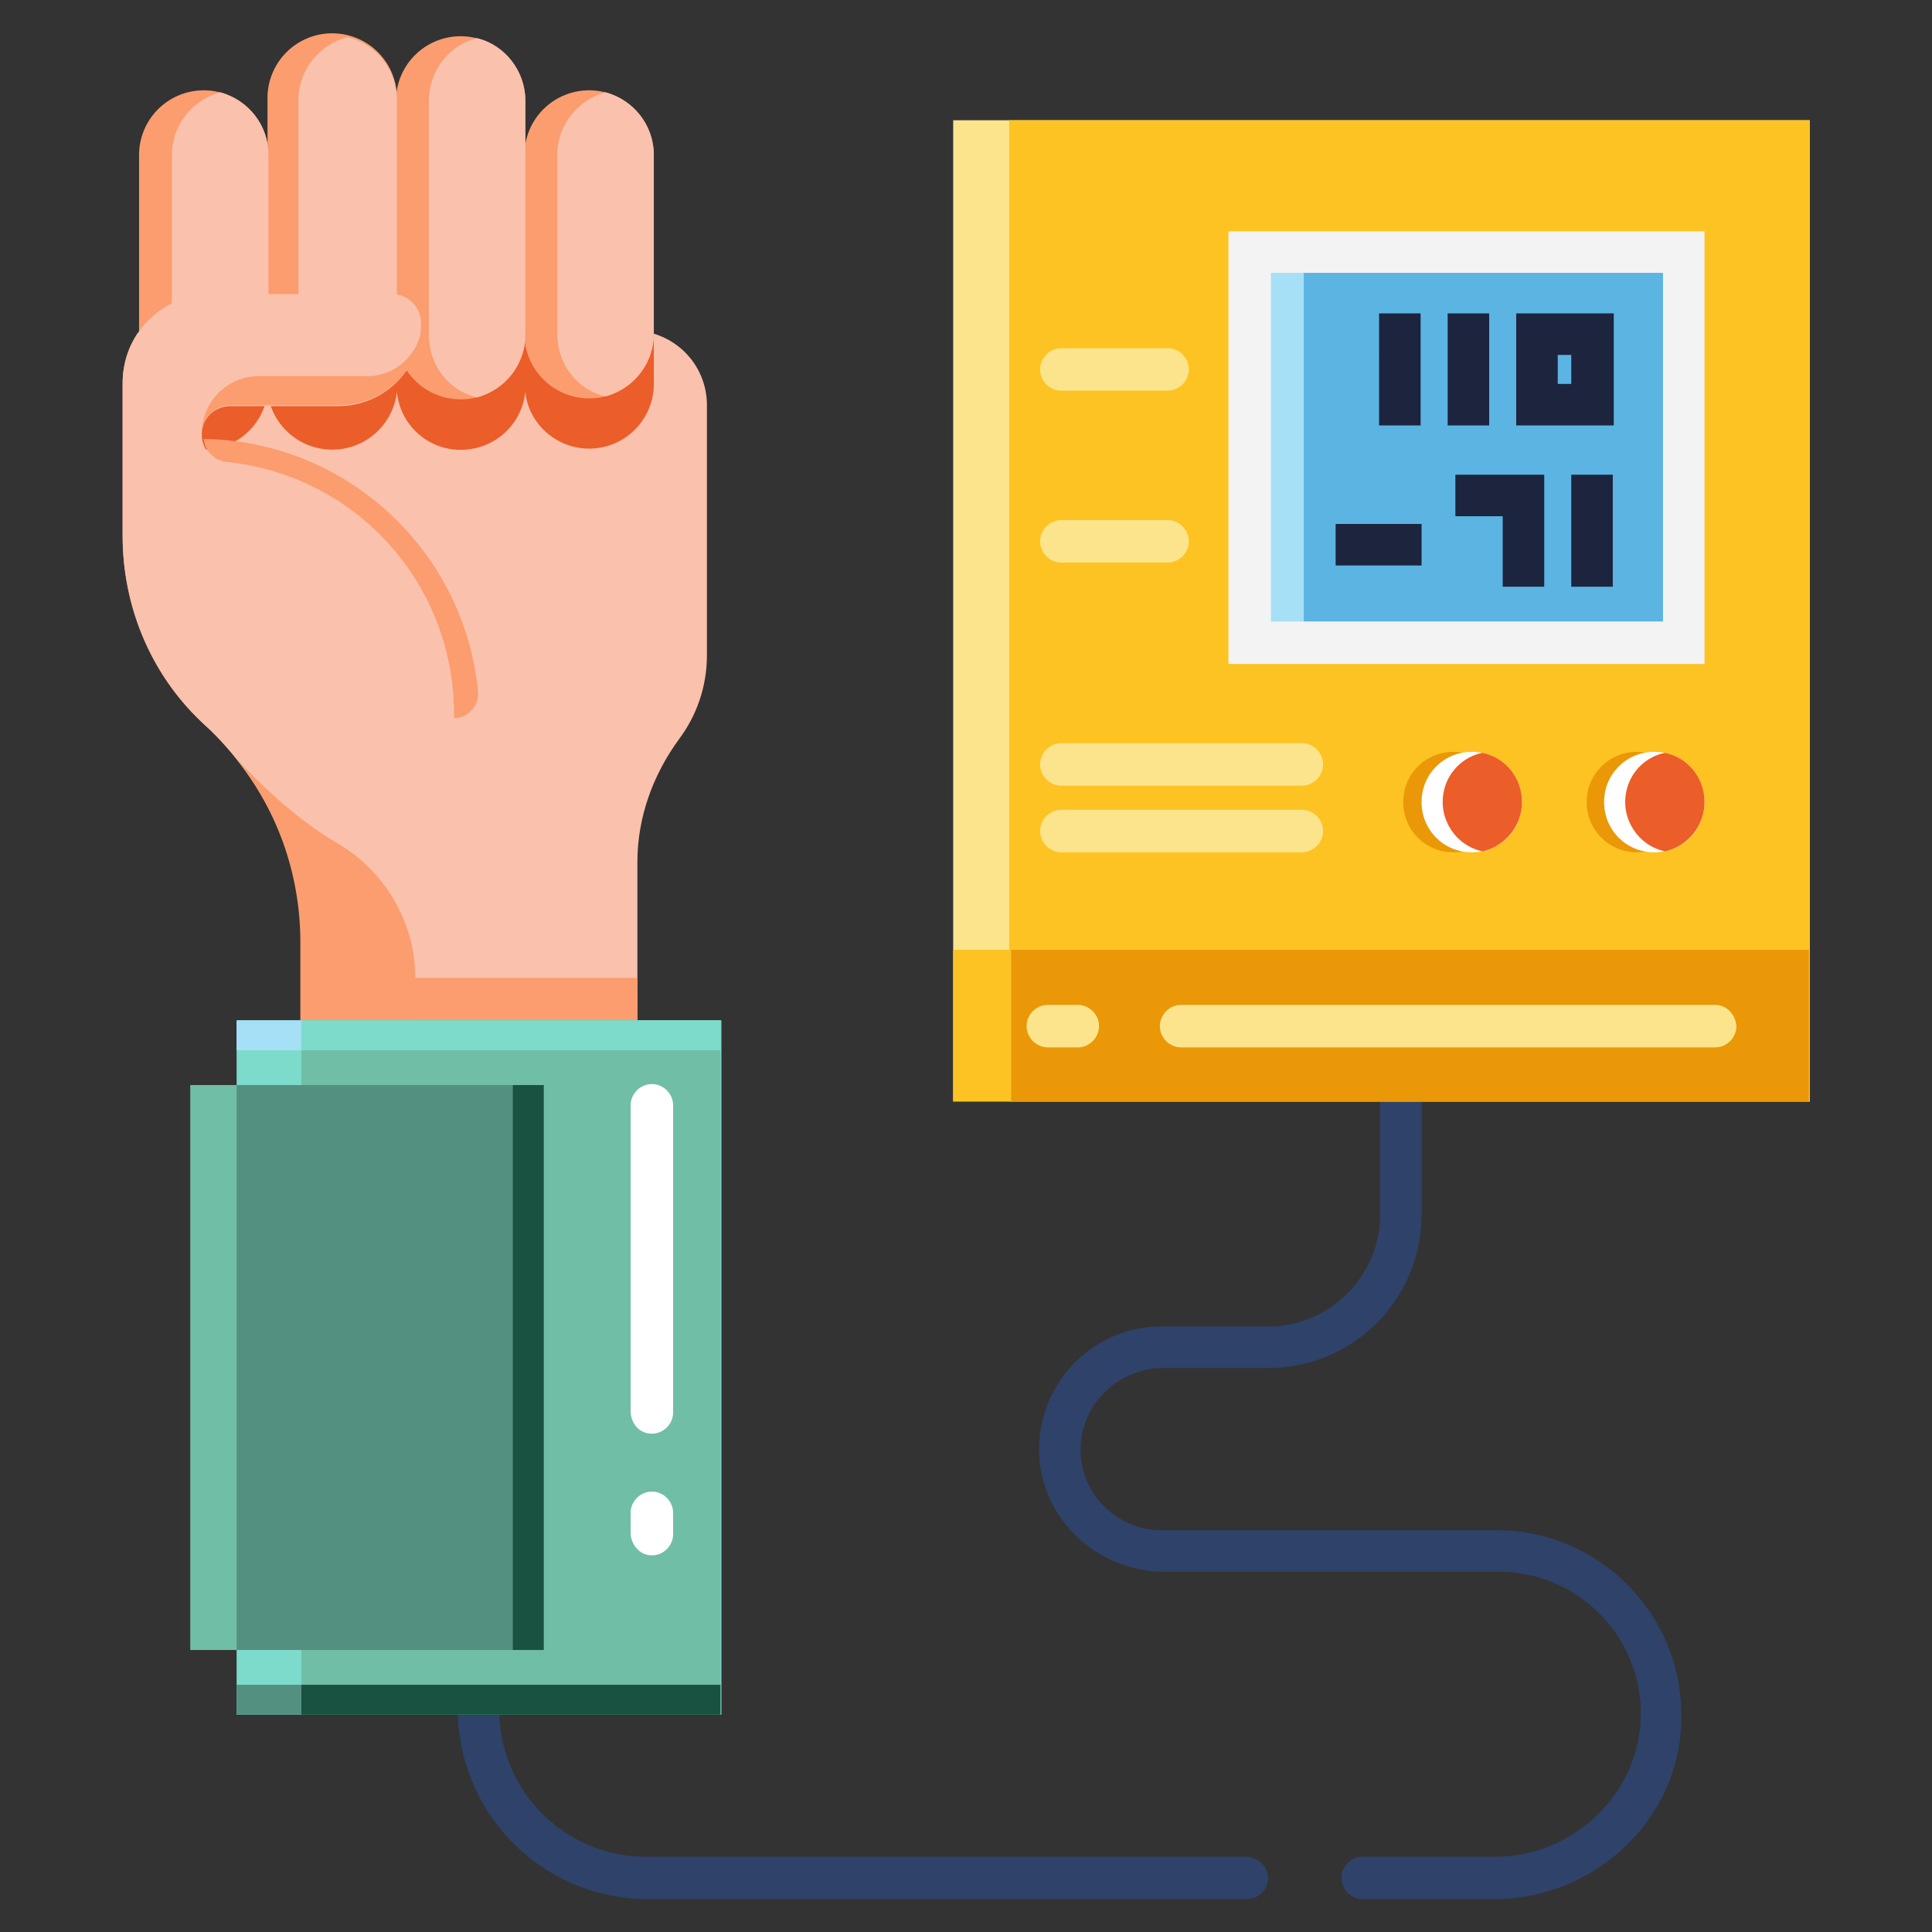 <svg viewBox="0 0 266.67 266.67" height="266.67" width="266.67" xml:space="preserve"><rect x="0" y="0" width="266.67" height="266.67" fill="#333333" stroke="none"/><defs><clipPath id="a" clipPathUnits="userSpaceOnUse"><path d="M0 200h200V0H0Z"/></clipPath></defs><g clip-path="url(#a)" transform="matrix(1.333 0 0 -1.333 0 266.67)"><path style="fill:#2e426a;fill-opacity:1;fill-rule:nonzero;stroke:none" d="M0 0c0-1.2-1-2.2-2.2-2.2h-62.1a19.7 19.7 0 0 0-19.6 19.6h4.3c0-8.4 6.8-15.2 15.2-15.2h62.2C-.9 2.1 0 1.1 0 0m23.4-2.2H9.8c-1.2 0-2.2 1-2.2 2.2 0 1.2 1 2.2 2.2 2.2h13.7c8.3 0 15.2 6.8 15.1 15a14.7 14.7 0 0 1-14.8 14.5h-34.5c-6.9 0-12.8 5.4-13 12.3-.2 7 5.3 12.9 12.3 13.1H0c6.4 0 11.6 5.2 11.6 11.6v12.1h4.3V68.7c0-8.8-7.1-15.9-15.9-15.9h-10.8c-4.5 0-8.4-3.5-8.6-8.1-.2-4.6 3.4-8.5 8.1-8.7h35c10.4 0 18.9-8.4 19.1-18.8.3-10.7-8.7-19.4-19.4-19.4" transform="translate(131.3 5.6)"/><path style="fill:#fce48c;fill-opacity:1;fill-rule:nonzero;stroke:none" d="M98.7 187.6h88.7V86H98.7Z"/><path style="fill:#fdc323;fill-opacity:1;fill-rule:nonzero;stroke:none" d="M0 0h82.9v-101.6H0V0" transform="translate(104.5 187.6)"/><path style="fill:#fdc323;fill-opacity:1;fill-rule:nonzero;stroke:none" d="M98.7 101.7h88.7V86H98.7Z"/><path style="fill:#ea9807;fill-opacity:1;fill-rule:nonzero;stroke:none" d="M0 0h82.6v-15.7H0V0" transform="translate(104.7 101.7)"/><path style="fill:#fce48c;fill-opacity:1;fill-rule:nonzero;stroke:none" d="M0 0h-3.1c-1.2 0-2.2-1-2.2-2.2 0-1.2 1-2.2 2.2-2.2H0c1.2 0 2.2 1 2.2 2.2C2.2-1 1.2 0 0 0m66 0H10.7C9.5 0 8.5-1 8.5-2.2c0-1.2 1-2.2 2.2-2.2H66c1.2 0 2.2 1 2.2 2.2C68.1-1 67.2 0 66 0" transform="translate(111.6 96)"/><path style="fill:#ea9807;fill-opacity:1;fill-rule:nonzero;stroke:none" d="M0 0c0-2.9-2.3-5.2-5.2-5.2-2.9 0-5.2 2.3-5.2 5.2 0 2.9 2.3 5.2 5.2 5.2C-2.4 5.2 0 2.9 0 0m-19 0c0-2.9-2.3-5.2-5.2-5.2-2.9 0-5.2 2.3-5.2 5.2 0 2.9 2.3 5.2 5.2 5.2 2.9 0 5.2-2.3 5.2-5.2" transform="translate(174.7 117)"/><path style="fill:#fff;fill-opacity:1;fill-rule:nonzero;stroke:none" d="M0 0c0-2.9-2.3-5.2-5.2-5.2-2.9 0-5.2 2.3-5.2 5.2 0 2.9 2.3 5.2 5.2 5.2C-2.3 5.2 0 2.9 0 0m-18.9 0c0-2.9-2.3-5.2-5.2-5.2-2.9 0-5.2 2.3-5.2 5.2 0 2.9 2.3 5.2 5.2 5.2 2.9 0 5.2-2.3 5.2-5.2" transform="translate(176.5 117)"/><path style="fill:#eb5d29;fill-opacity:1;fill-rule:nonzero;stroke:none" d="M0 0c0-2.5-1.8-4.6-4.1-5.1-2.8.6-4.6 3.4-4 6.2.4 2 2 3.6 4 4C-1.7 4.6 0 2.5 0 0m-18.9 0c0-2.5-1.8-4.6-4.1-5.1-2.8.6-4.6 3.4-4 6.2.4 2 2 3.6 4 4 2.4-.5 4.1-2.6 4.1-5.1" transform="translate(176.5 117)"/><path style="fill:#a6e0f6;fill-opacity:1;fill-rule:nonzero;stroke:none" d="M129.4 173.9h45v-40.4h-45z"/><path style="fill:#5cb4e2;fill-opacity:1;fill-rule:nonzero;stroke:none" d="M135 173.6h39.4v-40.4H135Z"/><path style="fill:#f3f3f3;fill-opacity:1;fill-rule:nonzero;stroke:none" d="M0 0h-40.6v36.1H0Zm4.3 40.4H-45V-4.4H4.3Z" transform="translate(172.2 135.7)"/><path style="fill:#1c243e;fill-opacity:1;fill-rule:nonzero;stroke:none" d="M138.3 145.8h8.9v-4.3h-8.9zm24.4 14.5h-1.4v3h1.4zm4.4 7.3H157V156h10.1zm-4.4-16.7h4.3v-11.6h-4.3zm-12-4.3h4.9v-7.3h4.3v11.6h-9.2zm-.8 21h4.3V156h-4.3zm-7.1 0h4.3V156h-4.3z"/><path style="fill:#fce48c;fill-opacity:1;fill-rule:nonzero;stroke:none" d="M0 0h-24.9c-1.2 0-2.2-1-2.2-2.2 0-1.2 1-2.2 2.2-2.2H0c1.2 0 2.2 1 2.2 2.2C2.2-1 1.2 0 0 0m0 6.9h-24.9c-1.2 0-2.2-1-2.2-2.2 0-1.2 1-2.2 2.2-2.2H0c1.2 0 2.2 1 2.2 2.2 0 1.2-1 2.2-2.2 2.2M-13.9 30h-11c-1.2 0-2.2-1-2.2-2.2 0-1.2 1-2.2 2.2-2.2h11c1.2 0 2.2 1 2.2 2.2 0 1.2-1 2.2-2.2 2.2m0 17.8h-11c-1.2 0-2.2-1-2.2-2.2 0-1.2 1-2.2 2.2-2.2h11c1.2 0 2.2 1 2.2 2.2 0 1.2-1 2.2-2.2 2.2" transform="translate(134.8 116.2)"/><path style="fill:#fac1ac;fill-opacity:1;fill-rule:nonzero;stroke:none" d="M0 0c3.3-1 5.5-4 5.5-7.4v-25.9c0-3.3-1.1-6.3-2.9-8.7-2.7-3.7-4.3-8.1-4.3-12.7v-23.6h-34.8V-63c0 8.6-3.7 16.6-10 22.5-5.4 5.1-8.5 12.2-8.5 19.6v15.8c0 1.9.6 3.8 1.6 5.2C-53.3.2 0 0 0 0" transform="translate(67.7 165.5)"/><path style="fill:#eb5d29;fill-opacity:1;fill-rule:nonzero;stroke:none" d="M0 0v-5.4c0-3.7-3-6.7-6.7-6.7-3.4 0-6.3 2.6-6.6 5.9-.4-3.7-3.6-6.3-7.3-6-3.2.3-5.7 2.8-6 6a6.74 6.74 0 0 0-13.4 0c-.3-3.4-3.2-6-6.6-6-3.7 0-6.7 3-6.7 6.7v5.4c-.1-3.6 2.9-6.6 6.6-6.7 3.5-.1 6.5 2.6 6.8 6.1.3-3.7 3.6-6.4 7.3-6.1 3.2.3 5.8 2.9 6.1 6.1.4-3.7 3.7-6.3 7.3-6 3.1.3 5.6 2.8 5.9 5.9.4-3.7 3.7-6.3 7.4-5.9.3 0 .6.1.9.2 2.9.8 5 3.4 5 6.5" transform="translate(67.7 165.7)"/><path style="fill:#fb9d6e;fill-opacity:1;fill-rule:nonzero;stroke:none" d="M0 0v-18.5a6.7 6.7 0 0 0-13.4 0V0A6.7 6.7 0 0 0 0 0" transform="translate(67.7 184)"/><path style="fill:#fb9d6e;fill-opacity:1;fill-rule:nonzero;stroke:none" d="M0 0v-24.2a6.7 6.7 0 0 0-13.4 0V0A6.7 6.7 0 0 0 0 0" transform="translate(54.4 189.6)"/><path style="fill:#fb9d6e;fill-opacity:1;fill-rule:nonzero;stroke:none" d="M0 0v-24.3a6.7 6.7 0 0 0-13.4 0V0A6.7 6.7 0 0 0 0 .4Z" transform="translate(41.1 189.7)"/><path style="fill:#fb9d6e;fill-opacity:1;fill-rule:nonzero;stroke:none" d="M0 0v-18.5a6.7 6.7 0 0 0-13.4 0V0A6.7 6.7 0 0 0 0 0" transform="translate(27.8 184)"/><path style="fill:#fac1ac;fill-opacity:1;fill-rule:nonzero;stroke:none" d="M0 0v-18.5c0-3.1-2.1-5.7-5-6.5-3 .7-5 3.4-5 6.5V0c0 3.1 2.1 5.7 5 6.5 2.9-.8 5-3.4 5-6.5m13.3 5.7v-24.3c0-3.1-2.2-5.8-5.1-6.5-3 .7-5.1 3.4-5.1 6.5V5.7c0 3.1 2.2 5.8 5.1 6.5 3-.7 5.1-3.4 5.1-6.5m13.3-.1v-24.2c0-3.1-2.1-5.7-5-6.5-3 .7-5 3.4-5 6.5V5.6c0 3.1 2.1 5.8 5 6.5 2.9-.7 5-3.4 5-6.5M39.9 0v-18.5c0-3.1-2.1-5.7-5-6.5-3 .7-5 3.4-5 6.5V0c0 3.1 2.1 5.7 5 6.5 2.9-.8 5-3.4 5-6.5" transform="translate(27.8 184)"/><path style="fill:#fb9d6e;fill-opacity:1;fill-rule:nonzero;stroke:none" d="M0 0a26.13 26.13 0 0 0 23.4-26v-.5c1.5 0 2.6 1.3 2.5 2.7C24.5-9.1 12.2 2.2-2.5 2.4-2.4 1.1-1.3.1 0 0" transform="translate(23.6 152.2)"/><path style="fill:#fac1ac;fill-opacity:1;fill-rule:nonzero;stroke:none" d="M0 0a26.1 26.1 0 0 1-23.4 25.9c-1.5.2-2.7 1.4-2.7 2.9v.1c0 1.6 1.3 2.9 3 2.9H-12c4.8 0 8.6 3.8 8.6 8.6a3 3 0 0 1-3 3h-18.7c-5.1 0-9.2-4.1-9.2-9.2V18.3c0-7.5 3.1-14.7 8.7-19.7.6-.5 1.1-1.1 1.7-1.6 5.2-5.6 8.1-13 8.1-20.6v-15.2H0Z" transform="translate(47 126.2)"/><path style="fill:#fb9d6e;fill-opacity:1;fill-rule:nonzero;stroke:none" d="M0 0h-22.9c0 5.7-3.1 11-8 13.9-4.5 2.6-8.5 6.6-10.7 9 4.4-5.4 6.8-12.2 6.8-19.2v-15.2h11.9v7.1h23V0zm-22.2 67.9c0-4.8-3.9-8.6-8.6-8.6H-42c-1.6 0-2.9-1.3-3-2.9 0 3.2 2.6 5.9 5.9 5.9H-28a5.7 5.7 0 0 1 5.8 5.6" transform="translate(65.9 98.8)"/><path style="fill:#7ddbcb;fill-opacity:1;fill-rule:nonzero;stroke:none" d="M0 0v-6.7h50.2v71.9H0v-6.7" transform="translate(24.5 29.2)"/><path style="fill:#71bea7;fill-opacity:1;fill-rule:nonzero;stroke:none" d="M0 0v-6.7h43.4v71.9H0v-6.7" transform="translate(31.2 29.2)"/><path style="fill:#71bea7;fill-opacity:1;fill-rule:nonzero;stroke:none" d="M19.7 87.7h36.6V29.2H19.7Z"/><path style="fill:#549080;fill-opacity:1;fill-rule:nonzero;stroke:none" d="M24.5 87.7h31.8V29.2H24.5Z"/><path style="fill:#195240;fill-opacity:1;fill-rule:nonzero;stroke:none" d="M53.1 87.7h3.2V29.2h-3.2z"/><path style="fill:#fff;fill-opacity:1;fill-rule:nonzero;stroke:none" d="M0 0c1.2 0 2.2 1 2.2 2.2v2.2c0 1.2-1 2.2-2.2 2.2-1.2 0-2.2-1-2.2-2.2V2.2C-2.1 1-1.2 0 0 0m0 12.6c1.2 0 2.2 1 2.2 2.2v31.8c0 1.2-1 2.2-2.2 2.2-1.2 0-2.2-1-2.2-2.2V14.8c.1-1.3 1-2.2 2.2-2.2" transform="translate(67.5 39)"/><path style="fill:#549080;fill-opacity:1;fill-rule:nonzero;stroke:none" d="M24.5 25.6h6.7v-3.1h-6.7z"/><path style="fill:#195240;fill-opacity:1;fill-rule:nonzero;stroke:none" d="M31.2 25.6h43.4v-3.1H31.2Z"/><path style="fill:#a6e0f6;fill-opacity:1;fill-rule:nonzero;stroke:none" d="M24.5 94.4h6.7v-3.1h-6.7z"/><path style="fill:#7ddbcb;fill-opacity:1;fill-rule:nonzero;stroke:none" d="M31.2 94.4h43.4v-3.1H31.2Z"/></g></svg>
